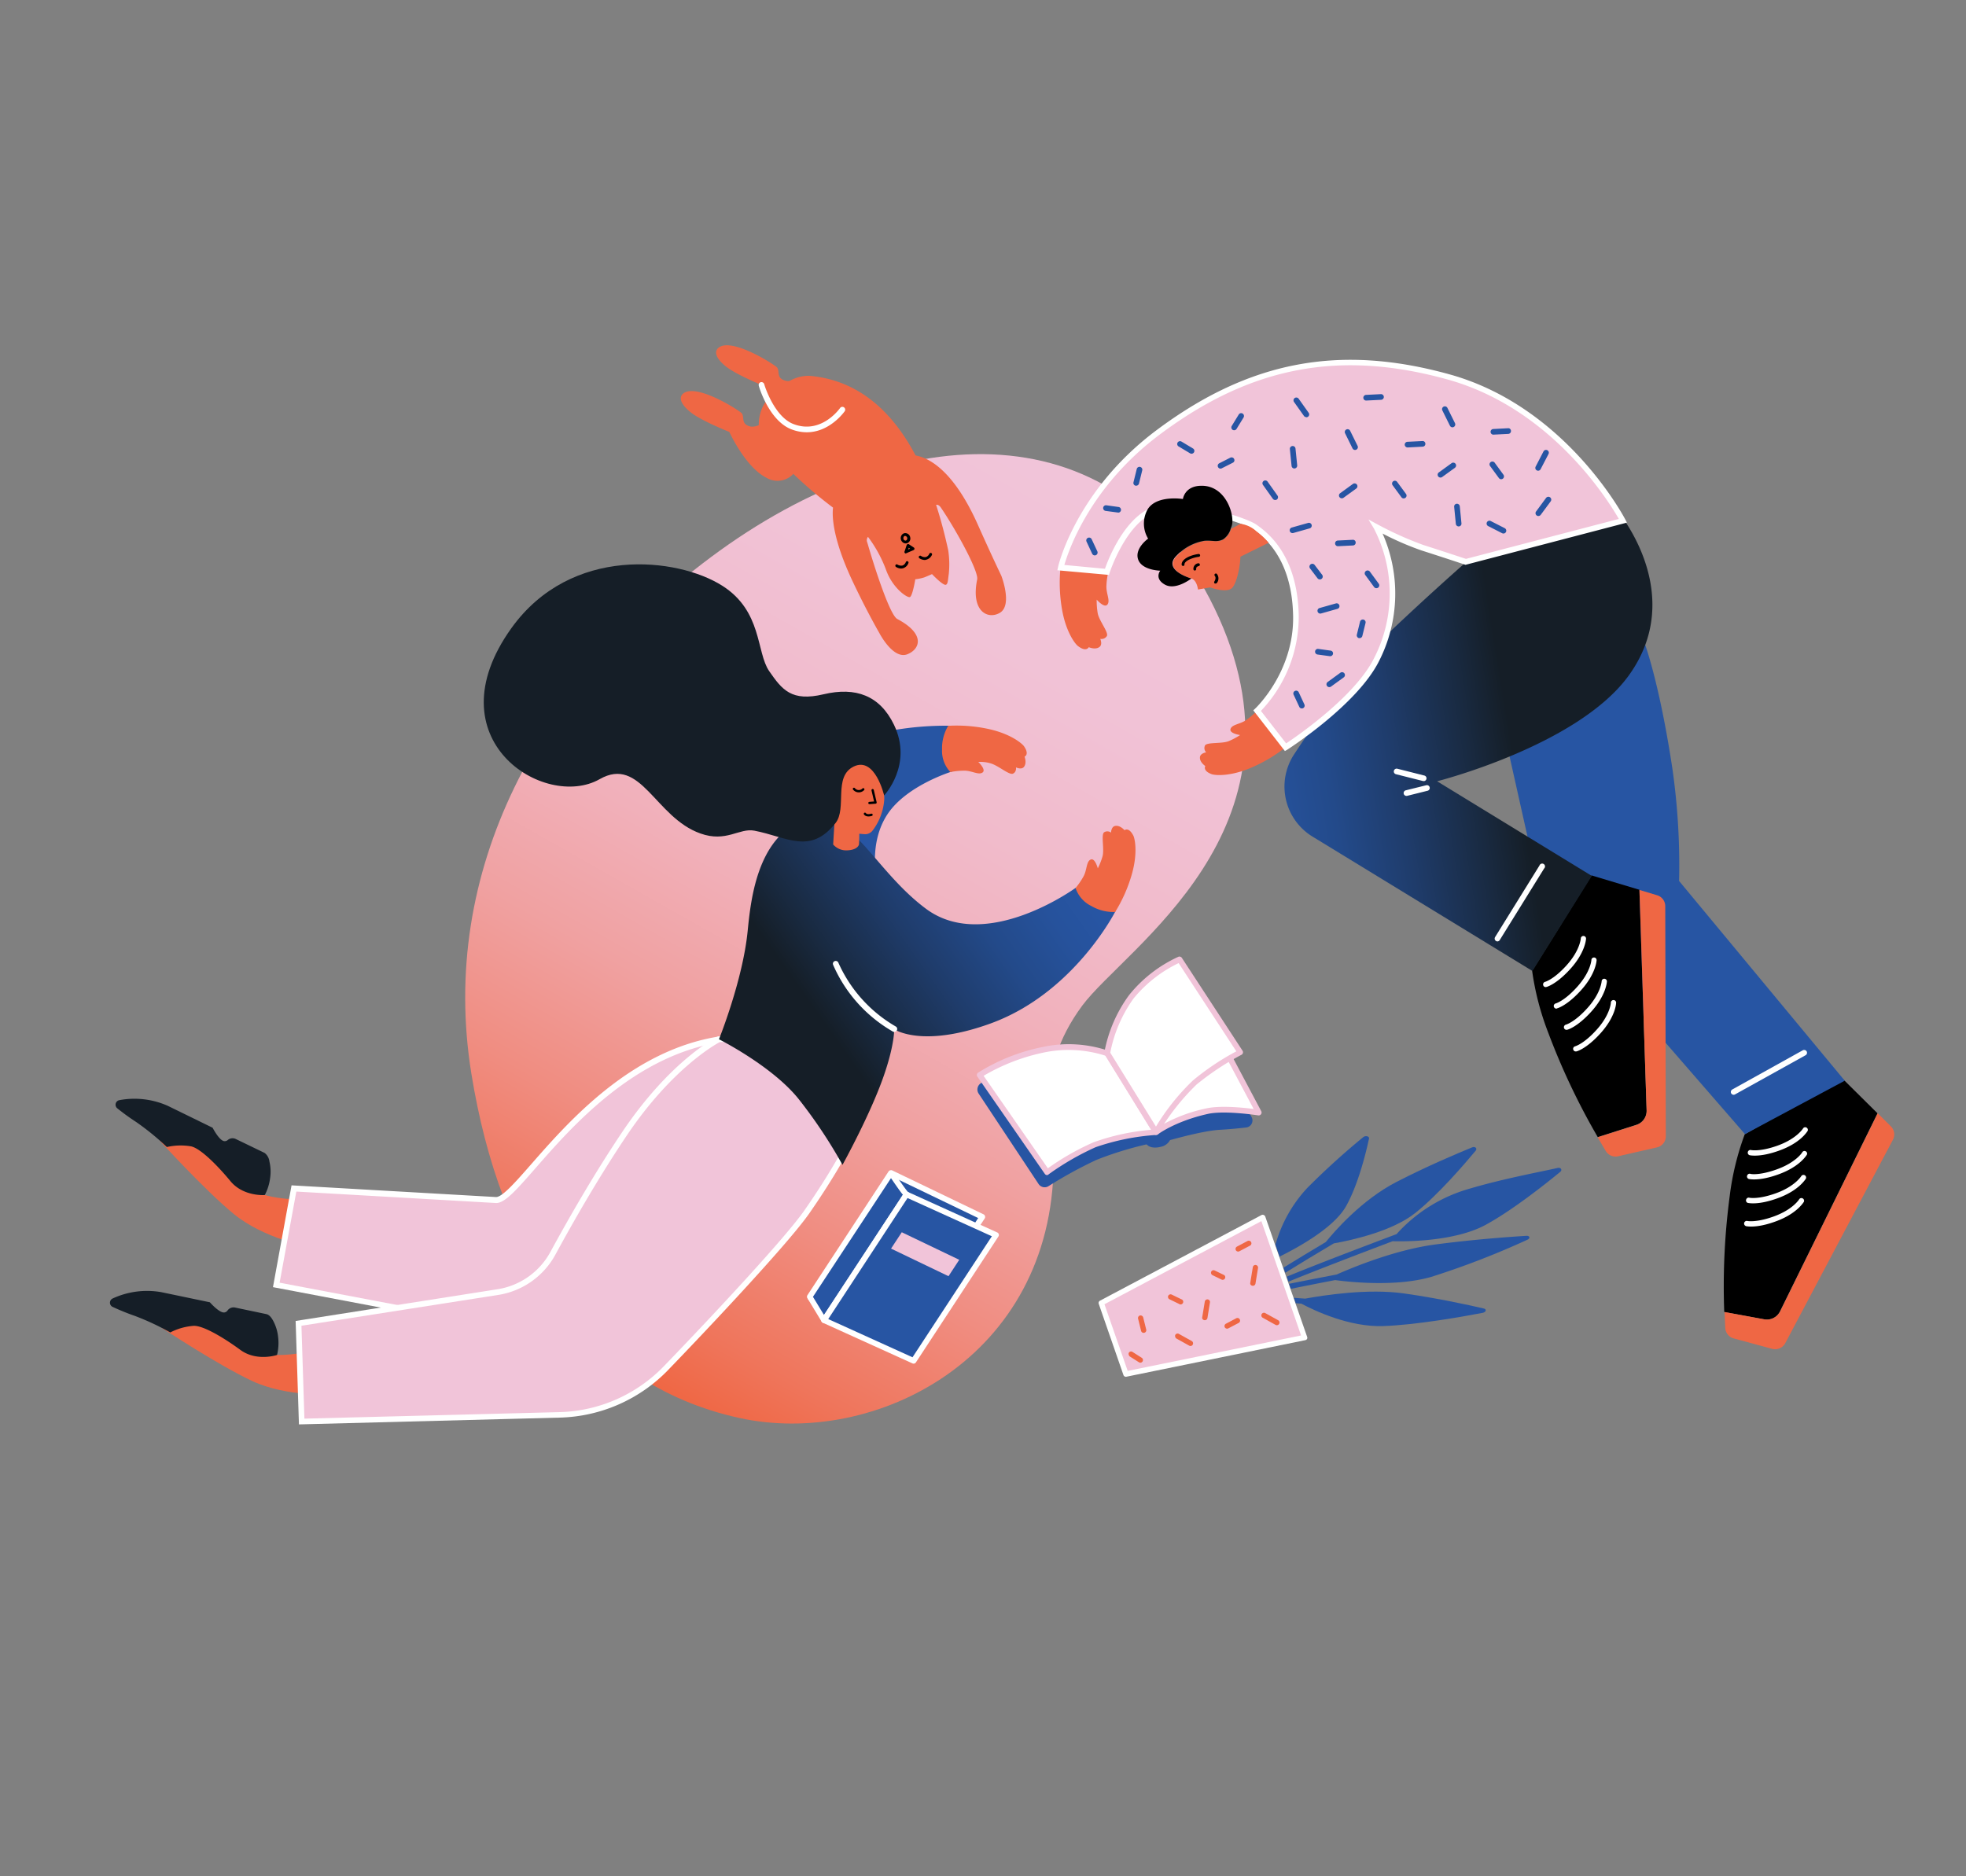 <svg xmlns="http://www.w3.org/2000/svg" xmlns:xlink="http://www.w3.org/1999/xlink" viewBox="0 0 423.21 403.97"><rect x="0" y="0" width="423.21" height="403.97" fill="#808080" stroke="none"/><defs><style>.cls-1{fill:url(#linear-gradient);}.cls-2{fill:#ef6744;}.cls-3{fill:#fff;}.cls-4{fill:#2755a3;}.cls-5{fill:url(#linear-gradient-2);}.cls-6{fill:#f1c4d9;}.cls-7{fill:#151e27;}.cls-8{fill:url(#linear-gradient-3);}.cls-9{fill:none;stroke:#000;stroke-linecap:round;stroke-linejoin:round;stroke-width:0.5px;}</style><linearGradient id="linear-gradient" x1="-1011.26" y1="-978.77" x2="-823.77" y2="-1087.02" gradientTransform="translate(1495.02 622.22) rotate(-30.44)" gradientUnits="userSpaceOnUse"><stop offset="0" stop-color="#ef6744"/><stop offset="0.07" stop-color="#ef755b"/><stop offset="0.21" stop-color="#f08d81"/><stop offset="0.35" stop-color="#f0a1a1"/><stop offset="0.49" stop-color="#f1b0ba"/><stop offset="0.64" stop-color="#f1bbcb"/><stop offset="0.81" stop-color="#f1c2d6"/><stop offset="1" stop-color="#f1c4d9"/></linearGradient><linearGradient id="linear-gradient-2" x1="3760.05" y1="-101.36" x2="3844.88" y2="-101.36" gradientTransform="matrix(-0.99, 0.16, 0.16, 0.99, 4089.79, -331.66)" gradientUnits="userSpaceOnUse"><stop offset="0.28" stop-color="#151e27"/><stop offset="0.39" stop-color="#192a41"/><stop offset="0.58" stop-color="#1f3c6b"/><stop offset="0.75" stop-color="#234a8a"/><stop offset="0.9" stop-color="#26529c"/><stop offset="1" stop-color="#2755a3"/></linearGradient><linearGradient id="linear-gradient-3" x1="-769" y1="-1061.61" x2="-683.34" y2="-1061.61" gradientTransform="matrix(0.82, -0.58, 0.58, 0.82, 1398.1, 650.41)" xlink:href="#linear-gradient-2"/></defs><title>Craftwork_illustrations</title><g id="background"><path class="cls-1" d="M226.81,250.49c.05-7.06-4.75-19.26,6.18-34,9.22-12.4,49.87-37.82,29.42-83.44s-68.35-43.66-109.35-13.11C116,147.58,94.41,187.55,101.47,231.17c6.18,38.19,24.39,66.8,57.65,74.12C188.28,311.7,226.52,292.46,226.81,250.49Z"/></g><g id="character"><path d="M375.58,244.22l20.94-12.09,7.64,7.57-21,42.65a3.17,3.17,0,0,1-3.4,1.71l-8.59-1.58a147.7,147.7,0,0,1,1.16-24.84A58.81,58.81,0,0,1,375.58,244.22Z"/><path class="cls-2" d="M371.22,282.48l8.59,1.58a3.17,3.17,0,0,0,3.4-1.71l21-42.65v0l2.82,2.8a2.47,2.47,0,0,1,.44,2.91l-23.16,43.77a2.48,2.48,0,0,1-2.83,1.23l-8.27-2.24a2.47,2.47,0,0,1-1.82-2.28l-.15-3.39Z"/><path class="cls-3" d="M376.66,248.73h0c.09,0,2.16.51,6.33-1,4.58-1.63,6-4.08,6.1-4.18a.56.56,0,0,0-.2-.77.55.55,0,0,0-.77.2h0s-1.36,2.21-5.51,3.69c-3.79,1.35-5.66.94-5.68.94a.56.56,0,0,0-.68.41A.57.57,0,0,0,376.66,248.73Z"/><path class="cls-3" d="M376.5,253.85h0c.08,0,2.16.52,6.33-1,4.58-1.64,6-4.08,6.1-4.19a.56.56,0,0,0-.2-.77.56.56,0,0,0-.77.2c0,.05-1.38,2.22-5.51,3.69-3.79,1.36-5.66,1-5.68.94a.57.57,0,0,0-.68.42A.56.56,0,0,0,376.5,253.85Z"/><path class="cls-3" d="M376.28,259h0c.09,0,2.17.52,6.34-1,4.58-1.64,6-4.09,6.1-4.19a.57.57,0,0,0-.21-.77.56.56,0,0,0-.77.2s-1.37,2.22-5.5,3.69c-3.8,1.36-5.67.95-5.68.94a.57.57,0,0,0-.68.42A.55.55,0,0,0,376.28,259Z"/><path class="cls-3" d="M375.85,264h0c.09,0,2.17.52,6.33-1,4.58-1.64,6-4.09,6.1-4.19a.56.56,0,1,0-1-.57h0s-1.35,2.21-5.51,3.69c-3.79,1.36-5.66.95-5.68.94a.57.57,0,0,0-.3,1.09Z"/><path class="cls-4" d="M353.73,137.66s3.3,8.17,6.27,27.78a147.39,147.39,0,0,1,1.45,24.24l35.66,43-21.48,11.5-37.46-43.12a31.47,31.47,0,0,1-8.35-16.46l-9.42-42.09,3.28-19.62Z"/><path class="cls-3" d="M373.2,235.71a.64.64,0,0,1-.54-.31.62.62,0,0,1,.24-.83l15.18-8.44a.63.63,0,0,1,.83.24.61.61,0,0,1-.24.83l-15.18,8.43A.6.6,0,0,1,373.2,235.71Z"/><path d="M329.81,209l12.8-20.52,10.3,3.09,1.55,47.49a3.16,3.16,0,0,1-2.2,3.11l-8.32,2.65a148.33,148.33,0,0,1-10.66-22.48A59.42,59.42,0,0,1,329.81,209Z"/><path class="cls-2" d="M343.94,244.86l8.32-2.65a3.16,3.16,0,0,0,2.2-3.11l-1.55-47.49h0l3.8,1.14a2.45,2.45,0,0,1,1.76,2.36l.12,49.52a2.44,2.44,0,0,1-1.92,2.41l-8.35,1.91a2.46,2.46,0,0,1-2.67-1.15l-1.73-2.93Z"/><path class="cls-3" d="M332.87,212.5h0c.08,0,2.15-.56,5.13-3.84,3.27-3.59,3.41-6.44,3.42-6.56a.56.56,0,0,0-.55-.58.55.55,0,0,0-.58.54h0s-.16,2.58-3.12,5.84c-2.72,3-4.56,3.5-4.58,3.5a.57.57,0,0,0-.4.69A.54.54,0,0,0,332.87,212.5Z"/><path class="cls-3" d="M335.14,217.11h0c.09,0,2.16-.56,5.14-3.84,3.27-3.59,3.41-6.44,3.41-6.56a.56.56,0,1,0-1.12,0c0,.05-.18,2.6-3.13,5.84-2.71,3-4.55,3.5-4.57,3.5a.57.57,0,0,0,.24,1.11Z"/><path class="cls-3" d="M337.35,221.71h0c.09,0,2.16-.56,5.14-3.84,3.27-3.59,3.41-6.44,3.42-6.56a.57.57,0,0,0-.55-.58.55.55,0,0,0-.58.54s-.17,2.6-3.13,5.84c-2.71,3-4.55,3.5-4.57,3.5a.58.58,0,0,0-.41.69A.56.56,0,0,0,337.35,221.71Z"/><path class="cls-3" d="M339.34,226.37h0c.09,0,2.16-.56,5.13-3.83,3.28-3.6,3.42-6.45,3.42-6.56a.57.57,0,1,0-1.13-.05h0s-.15,2.59-3.12,5.84c-2.71,3-4.56,3.5-4.58,3.51a.55.55,0,0,0-.4.68A.57.57,0,0,0,339.34,226.37Z"/><path class="cls-2" d="M270.61,153a6.63,6.63,0,0,1,4.28,3,9.42,9.42,0,0,1,1.84,4.9,32.37,32.37,0,0,1-7.56,4.46c-4.49,1.88-7.67,1.58-8.35,1.32-2-.75-1.36-1.75-1.36-1.75s-1.29-.84-1.15-1.95c.11-.81,1.33-1,1.33-1a1.3,1.3,0,0,1-.24-1.49c.48-.74,3.7-.31,5.15-.94a15.31,15.31,0,0,0,2.4-1.29s-2.39-.34-2.06-1.32,2.05-1,3.39-1.92A15.9,15.9,0,0,0,270.61,153Z"/><path class="cls-2" d="M238.61,123a6.93,6.93,0,0,0-5-2.09,9.73,9.73,0,0,0-5.31,1.12,33.56,33.56,0,0,0,.3,9.09c.85,5,2.88,7.59,3.48,8,1.79,1.35,2.29.22,2.29.22s1.45.66,2.35-.08c.65-.54.13-1.71.13-1.71a1.34,1.34,0,0,0,1.43-.63c.38-.82-1.79-3.4-2-5a16.09,16.09,0,0,1-.2-2.82s1.63,1.9,2.3,1.07-.27-2.35-.21-4A16.32,16.32,0,0,1,238.61,123Z"/><path class="cls-4" d="M205.05,166.07s-9.76,2.94-13.94,9.14-2.4,14-2.4,14l-15.14-.49s-2.67-25.24,10.27-29.45a65.77,65.77,0,0,1,21.26-3,11,11,0,0,0-1,5.21A19.17,19.17,0,0,0,205.05,166.07Z"/><path class="cls-5" d="M348.3,110.17s15.07,17.83,2.21,35.41c-11,15-41.15,22.63-41.15,22.63l33.3,20.38-12.78,20.47L282.83,180.3a12.64,12.64,0,0,1-4.24-17.91c5.62-8.53,13.8-19.95,21.58-27.29,13.74-12.94,22.31-20,22.31-20Z"/><path class="cls-3" d="M322.36,202.69a.56.56,0,0,1-.33-.1.6.6,0,0,1-.19-.83l9.56-15.42a.61.61,0,1,1,1,.64l-9.56,15.42A.61.61,0,0,1,322.36,202.69Z"/><path class="cls-3" d="M306.47,168.16l-.15,0-5.86-1.48a.61.61,0,0,1,.3-1.18l5.86,1.48a.61.61,0,0,1-.15,1.2Z"/><path class="cls-3" d="M302.75,171.36a.61.61,0,0,1-.14-1.2l4.44-1.1a.61.61,0,0,1,.3,1.18l-4.45,1.11Z"/><path class="cls-2" d="M204.58,166.23a6.66,6.66,0,0,1-1.79-4.89,9.4,9.4,0,0,1,1.32-5.07,32.61,32.61,0,0,1,8.75.7c4.75,1.05,7.18,3.12,7.59,3.73,1.21,1.78.1,2.21.1,2.21s.57,1.43-.18,2.26c-.56.6-1.66.05-1.66.05s.15,1-.66,1.35-3.08-1.7-4.75-2.2a7.61,7.61,0,0,0-2.71-.32s1.76,1.66.92,2.27-2.25-.38-3.88-.39A15.73,15.73,0,0,0,204.58,166.23Z"/><path class="cls-6" d="M270.61,153A29.08,29.08,0,0,0,279,132.52c-.27-13.16-7-17.69-9-19.13s-17.17-6.35-22.94-3-8.78,12.75-8.78,12.75l-9.93-.93s3.54-16.1,21-29.14c17.91-13.39,37.06-19,62.61-11.87,25.17,7,37.4,30.92,37.4,30.92l-33.85,8.84s-3.05-1-9.36-3.06a73.53,73.53,0,0,1-9.89-4.45,30.93,30.93,0,0,1,.06,28.64c-4.67,9.29-19.56,18.82-19.56,18.82Z"/><path class="cls-3" d="M276.59,161.7l-6.8-8.76.41-.38c.08-.08,8.4-7.91,8.16-20-.26-12.64-6.54-17.11-8.61-18.58l-.11-.08c-1.84-1.32-16.79-6.15-22.27-3s-8.48,12.33-8.51,12.42l-.15.46-11.1-1,.15-.67c0-.17,3.79-16.47,21.2-29.49,19.93-14.91,39.4-18.61,63.14-12,25.13,7,37.65,31,37.77,31.23l.35.67-34.76,9.09-.17-.06s-3.13-1.06-9.36-3.06a63.36,63.36,0,0,1-8.31-3.61,32,32,0,0,1-.78,27.49c-4.7,9.34-19.17,18.67-19.78,19.07Zm-5.16-8.64,5.43,7c2.55-1.7,14.81-10.16,18.89-18.28a30.51,30.51,0,0,0,0-28l-1.17-1.93,2,1.08a73,73,0,0,0,9.79,4.4c5.41,1.74,8.46,2.76,9.2,3l32.91-8.6C346.21,107.79,334,88,311.77,81.75c-23.33-6.51-42.48-2.88-62.08,11.78-15.06,11.26-19.67,25-20.57,28.11l8.74.82c.7-2,3.67-9.63,8.9-12.63,6.13-3.53,21.52,1.58,23.59,3.06l.11.07c2.19,1.56,8.84,6.31,9.11,19.55A29.42,29.42,0,0,1,271.43,153.06Z"/><path class="cls-2" d="M270.44,114.38a6.14,6.14,0,0,0-3.4-1.59L265,113.87a4.12,4.12,0,0,1-1.66,2.31c-1.46.69-2.24.12-4,.29a10.58,10.58,0,0,0-5.89,3.11c-2.92,2.75,1.5,4.49,2.76,4.91l.33.1c1.16.45,1.34,2.34,1.34,2.34l2.61-.46s3.65,1.34,4.78.07c1-1.11,1.69-4.64,1.75-6.68l6.08-3A16,16,0,0,0,270.44,114.38Z"/><path d="M258.64,104.59c-3.65,0-4,2.85-4,2.85s-5.62-.92-7.58,2.2a6.25,6.25,0,0,0,.09,6.33s-2.94,2.07-2.16,4.45,4.77,2.45,4.77,2.45-1.34,1.68,1,3,5.7-1.32,5.7-1.32l-.33-.1c-1.26-.42-5.68-2.16-2.76-4.91a10.58,10.58,0,0,1,5.89-3.11c1.72-.17,2.5.4,4-.29a4.12,4.12,0,0,0,1.66-2.31c.05-.15.1-.28.14-.37C266,111.45,264.11,104.53,258.64,104.59Z"/><path d="M261.67,125.63a.3.3,0,0,1-.16,0,.3.3,0,0,1-.11-.41c.5-.82.12-1.21.1-1.23a.31.31,0,0,1,.42-.45,1.54,1.54,0,0,1,0,2A.32.32,0,0,1,261.67,125.63Z"/><path d="M254.67,121.85a.32.32,0,0,1-.3-.24c0-.1-.16-1,1.61-1.79a7.89,7.89,0,0,1,2.07-.55.31.31,0,0,1,.06.61,7,7,0,0,0-1.89.5c-1.3.55-1.25,1.11-1.25,1.11a.3.3,0,0,1-.23.36Z"/><path d="M257.2,122.84a.3.3,0,0,1-.3-.26,1.2,1.2,0,0,1,1.08-1.31.31.31,0,0,1,.11.6h0c-.07,0-.66.14-.59.62a.3.3,0,0,1-.26.34Z"/><path class="cls-4" d="M274.49,107.65a.61.61,0,0,1-.49-.25l-2.13-3a.61.61,0,1,1,1-.7l2.13,3a.61.61,0,0,1-.14.85A.59.59,0,0,1,274.49,107.65Z"/><path class="cls-4" d="M281.19,89.81a.61.61,0,0,1-.5-.26l-2.13-3a.61.61,0,0,1,.14-.85.62.62,0,0,1,.85.14l2.13,3a.61.61,0,0,1-.49,1Z"/><path class="cls-4" d="M284.19,132.11a.61.61,0,0,1-.16-1.19l3.54-1a.61.61,0,0,1,.75.42.6.6,0,0,1-.42.75l-3.54,1Z"/><path class="cls-4" d="M278.63,100.87a.61.61,0,0,1-.6-.55l-.37-3.67a.61.61,0,0,1,1.21-.12l.37,3.67a.61.61,0,0,1-.55.66Z"/><path class="cls-4" d="M278.25,114.78a.61.61,0,0,1-.17-1.2l3.54-1a.61.61,0,0,1,.34,1.17l-3.54,1A.51.51,0,0,1,278.25,114.78Z"/><path class="cls-4" d="M331.11,101.35a.55.55,0,0,1-.28-.07.6.6,0,0,1-.26-.82l1.69-3.27a.62.62,0,0,1,.82-.26.61.61,0,0,1,.26.82L331.65,101A.61.61,0,0,1,331.11,101.35Z"/><path class="cls-4" d="M314,113.34a.61.61,0,0,1-.61-.55l-.36-3.66a.61.61,0,0,1,.54-.67.62.62,0,0,1,.67.55l.36,3.66a.6.6,0,0,1-.54.67Z"/><path class="cls-4" d="M262.74,100.9a.61.61,0,0,1-.28-1.15l2.38-1.21a.61.61,0,0,1,.82.27.59.59,0,0,1-.26.81L263,100.83A.54.54,0,0,1,262.74,100.9Z"/><path class="cls-4" d="M284.1,124.75a.63.63,0,0,1-.48-.24L282,122.38a.61.61,0,0,1,1-.74l1.62,2.13a.61.61,0,0,1-.12.85A.58.58,0,0,1,284.1,124.75Z"/><path class="cls-4" d="M265.67,92.63a.61.61,0,0,1-.32-.08.62.62,0,0,1-.2-.84l1.51-2.47a.61.61,0,0,1,.83-.2.62.62,0,0,1,.21.84l-1.51,2.46A.59.59,0,0,1,265.67,92.63Z"/><path class="cls-4" d="M256.5,97.69a.62.62,0,0,1-.32-.09l-2.47-1.48a.61.61,0,0,1-.21-.84.61.61,0,0,1,.83-.21l2.48,1.49a.6.6,0,0,1,.21.83A.63.63,0,0,1,256.5,97.69Z"/><path class="cls-4" d="M240.7,110.35h-.08L238,110a.61.61,0,1,1,.16-1.21l2.65.37a.61.61,0,0,1-.08,1.21Z"/><path class="cls-4" d="M244.59,104.57h-.15a.6.6,0,0,1-.44-.74l.69-2.8a.61.61,0,1,1,1.18.29l-.69,2.8A.61.61,0,0,1,244.59,104.57Z"/><path class="cls-4" d="M235.66,119.58a.62.62,0,0,1-.55-.35l-1.22-2.62a.61.61,0,1,1,1.11-.51l1.22,2.61a.61.61,0,0,1-.3.81A.58.58,0,0,1,235.66,119.58Z"/><path class="cls-4" d="M286.35,141.28h-.08l-2.65-.36a.61.61,0,0,1,.16-1.21l2.65.37a.59.59,0,0,1,.52.68A.6.6,0,0,1,286.35,141.28Z"/><path class="cls-4" d="M292.67,137.39h-.15a.62.62,0,0,1-.44-.74l.69-2.8a.62.62,0,0,1,.74-.45.6.6,0,0,1,.44.74l-.69,2.8A.61.61,0,0,1,292.67,137.39Z"/><path class="cls-4" d="M280.24,152.53a.59.59,0,0,1-.55-.35l-1.22-2.61a.6.6,0,0,1,.29-.81.61.61,0,0,1,.81.29l1.22,2.62a.61.61,0,0,1-.3.81A.56.56,0,0,1,280.24,152.53Z"/><path class="cls-4" d="M288.84,107.29a.63.63,0,0,1-.49-.25.6.6,0,0,1,.14-.85l2.75-2a.62.62,0,0,1,.85.14.61.61,0,0,1-.13.85l-2.76,2A.6.6,0,0,1,288.84,107.29Z"/><path class="cls-4" d="M286.14,147.94a.61.61,0,0,1-.35-1.1l2.75-2a.61.61,0,1,1,.72,1l-2.76,2A.59.59,0,0,1,286.14,147.94Z"/><path class="cls-4" d="M291.7,96.88a.62.62,0,0,1-.55-.34l-1.6-3.25a.61.61,0,0,1,.27-.82.62.62,0,0,1,.82.28l1.6,3.25a.6.6,0,0,1-.27.81A.54.54,0,0,1,291.7,96.88Z"/><path class="cls-4" d="M323.63,114.87a.68.68,0,0,1-.28-.07l-3-1.53a.61.61,0,1,1,.55-1.09l3,1.53a.61.61,0,0,1-.27,1.16Z"/><path class="cls-4" d="M331.15,111.1a.6.6,0,0,1-.36-.12.61.61,0,0,1-.13-.85l2.15-2.92a.61.61,0,1,1,1,.73l-2.15,2.91A.63.63,0,0,1,331.15,111.1Z"/><path class="cls-4" d="M310.08,102.82a.61.61,0,0,1-.36-1.1l2.76-2a.62.62,0,0,1,.85.14.61.61,0,0,1-.13.85l-2.76,2A.62.62,0,0,1,310.08,102.82Z"/><path class="cls-4" d="M312.66,92a.61.61,0,0,1-.54-.34l-1.61-3.25a.61.61,0,1,1,1.09-.54l1.61,3.25a.61.61,0,0,1-.28.81A.5.5,0,0,1,312.66,92Z"/><path class="cls-4" d="M302.17,107.31a.57.57,0,0,1-.49-.25l-1.9-2.58a.62.62,0,0,1,.13-.86.61.61,0,0,1,.85.14l1.9,2.58a.6.6,0,0,1-.13.85A.62.62,0,0,1,302.17,107.31Z"/><path class="cls-4" d="M323.15,103.18a.61.61,0,0,1-.49-.25l-1.9-2.59a.61.61,0,0,1,.13-.85.62.62,0,0,1,.86.13l1.89,2.59a.61.61,0,0,1-.13.85A.62.62,0,0,1,323.15,103.18Z"/><path class="cls-4" d="M303,96.34a.62.62,0,0,1-.61-.58.61.61,0,0,1,.58-.64l3.22-.16a.58.58,0,0,1,.64.57.6.6,0,0,1-.58.64l-3.22.17Z"/><path class="cls-4" d="M321.4,93.58a.61.61,0,0,1,0-1.21l3.22-.17a.58.58,0,0,1,.64.58.61.61,0,0,1-.58.64l-3.22.16Z"/><path class="cls-4" d="M296.28,126.64a.6.6,0,0,1-.49-.25l-1.9-2.59a.61.61,0,0,1,1-.72l1.9,2.59a.61.61,0,0,1-.13.85A.62.62,0,0,1,296.28,126.64Z"/><path class="cls-4" d="M288,117.6a.6.6,0,0,1-.6-.58.61.61,0,0,1,.57-.64l3.22-.16a.58.58,0,0,1,.64.58.61.61,0,0,1-.57.64l-3.23.16Z"/><path class="cls-4" d="M294.09,86.24a.6.6,0,0,1-.61-.58.61.61,0,0,1,.58-.64l3.22-.16h0a.61.61,0,0,1,.61.58.62.62,0,0,1-.58.64l-3.22.16Z"/><path class="cls-2" d="M66.52,268.5s-9.76-1.85-16.15-7.09-16-15.84-16-15.84l9.62-.43,13,12.15s3.77,1.23,11,1c5.08-.13,3.12,4,3.12,4Z"/><path class="cls-7" d="M57,257.3s-4.62.37-7.4-3-6.47-7.09-8.5-7.49a13.35,13.35,0,0,0-5.18.15,56.21,56.21,0,0,0-6.58-5.37,49.43,49.43,0,0,1-4.14-3,1,1,0,0,1,.49-1.72,17.65,17.65,0,0,1,10.45,1.23l9.63,4.71s1.39,2.72,2.47,2.88a1,1,0,0,0,.75-.2,1.58,1.58,0,0,1,1.76-.26l6.21,3A2.74,2.74,0,0,1,58,250.1a9.4,9.4,0,0,1,.15,3.52A10.82,10.82,0,0,1,57,257.3Z"/><path class="cls-6" d="M154.84,223.76c-27.6,4.4-43.07,34.87-48.13,34.58l-43.43-2.49-3.81,20.79L114,287a33.16,33.16,0,0,0,24.64-5Z"/><path class="cls-3" d="M120.19,288.17a34.13,34.13,0,0,1-6.35-.6L58.76,277.13l4-21.92,44,2.52c1.33.07,4.26-3.27,7.65-7.14,8-9.13,21.39-24.41,40.35-27.43l.93-.15-16.56,59.32-.19.12A33.54,33.54,0,0,1,120.19,288.17Zm-60-12,53.89,10.22a32.4,32.4,0,0,0,24-4.81l15.93-57c-18,3.31-30.93,18-38.68,26.87-4.19,4.78-6.74,7.71-8.64,7.56l-42.9-2.46Z"/><path class="cls-2" d="M71.67,300.24s-9.92.6-17.4-2.91-19.41-11.42-19.41-11.42l9.22-2.78,15.55,8.59s3.95.28,10.88-1.67c4.89-1.38,4,3.09,4,3.09Z"/><path class="cls-7" d="M59.64,291.73s-4.38,1.49-7.91-1.1-8-5.28-10.08-5.17a13.16,13.16,0,0,0-5,1.42,55.62,55.62,0,0,0-7.7-3.59c-1.75-.6-3.5-1.35-4.75-1.93a1,1,0,0,1,.05-1.79,17.65,17.65,0,0,1,10.43-1.37l10.5,2.19s2,2.3,3.09,2.19a1,1,0,0,0,.68-.38,1.59,1.59,0,0,1,1.65-.68l6.76,1.42c.69.16,1.19.93,1.51,1.56a9.34,9.34,0,0,1,1,3.37A10.9,10.9,0,0,1,59.64,291.73Z"/><path class="cls-6" d="M154.77,223.76s-9.87,4.88-20.21,20.18c-6.26,9.26-12,19.38-15.55,25.94a16.26,16.26,0,0,1-11.76,8.3l-43,6.75.67,21.13,55.43-1.42a33.17,33.17,0,0,0,23-10.13c10.45-10.82,26.13-27.63,30.27-33.57,18-25.81,17.93-40.34,17.93-40.34s-15.71,12.45-23.33,7.51S154.77,223.76,154.77,223.76Z"/><path class="cls-3" d="M64.35,306.68l-.71-22.27,43.51-6.84a15.73,15.73,0,0,0,11.32-8c3.69-6.79,9.38-16.8,15.58-26,10.31-15.26,20-20.18,20.45-20.38l.21-.06c.26,0,6.18-.55,13.89,4.44,7.16,4.64,22.46-7.36,22.61-7.48l1-.78v1.26c0,.6-.14,15-18,40.68-4.42,6.34-21.14,24.14-30.33,33.66a33.62,33.62,0,0,1-23.44,10.31Zm.54-21.24.64,20,54.83-1.4a32.39,32.39,0,0,0,22.6-9.94c11.87-12.3,26.39-28,30.2-33.5,14.65-21,17.26-34.6,17.72-38.69-3.75,2.76-16.16,11.12-22.95,6.72s-12.17-4.31-13-4.26c-1.06.57-10.32,5.77-19.88,19.92-6.17,9.15-11.85,19.13-15.52,25.89a17,17,0,0,1-12.2,8.61Z"/><path class="cls-8" d="M231.56,191.15s-19.32,14.1-32.22,4.52c-11.72-8.71-16.56-23-26.49-19.07s-11.25,17.32-11.91,23.91c-1.06,10.58-6.17,23.25-6.17,23.25s11.53,5.79,17.2,12.93a105.92,105.92,0,0,1,9.39,14.11s6.29-11.35,9.12-19.86c2.14-6.4,2-9.35,2-9.35s5.92,4.15,20.75-1.23c18-6.53,26.91-24.21,26.91-24.21Z"/><path class="cls-2" d="M187.75,163.55s2.7,4.65,2.6,8.53a12.37,12.37,0,0,1-2.49,6.71,2,2,0,0,1-1.79.81l-1.1-.09s0,1.27-.05,2.16c0,.52-.67,1.38-2.7,1.42a3.72,3.72,0,0,1-2.87-1.27l.75-12.49a5.13,5.13,0,0,1,3.54-4.46Z"/><polyline class="cls-9" points="187.85 170.13 188.47 172.79 187.16 172.89"/><path class="cls-9" d="M186.19,175.21s.3.56,1.42.22"/><path class="cls-9" d="M185.83,169.94a1.33,1.33,0,0,1-2-.09"/><path class="cls-7" d="M190.32,171.27s-1.94-8.47-6.55-6.23c-4.45,2.16-1.4,9-3.91,12.17-5.46,6.89-10.41,3-17.46,1.64-3.25-.64-6.05,2.6-11.63.6C141,176,138,162.67,129.08,167.76c-11.83,6.73-36.18-8.52-19-32.51,12.84-17.91,35.79-15.24,45.4-9.14,8.63,5.48,7.3,14.33,10.09,18.37s4.81,6.64,11.72,5,12.11.28,15.14,6.54C196.6,164.64,190.32,171.27,190.32,171.27Z"/><path class="cls-2" d="M231.53,191.19a6.65,6.65,0,0,0,3.44,3.9,9.41,9.41,0,0,0,5.09,1.26,32.42,32.42,0,0,0,3.55-8c1.36-4.68.69-7.8.35-8.45-1-1.92-1.89-1.15-1.89-1.15s-1-1.18-2.08-.91c-.79.19-.83,1.43-.83,1.43a1.28,1.28,0,0,0-1.5-.06c-.68.55.12,3.71-.34,5.22a15.19,15.19,0,0,1-1,2.53s-.61-2.33-1.55-1.89-.75,2.15-1.51,3.59A16,16,0,0,1,231.53,191.19Z"/><path class="cls-3" d="M192.52,222.19a.58.58,0,0,1-.28-.07,30.65,30.65,0,0,1-12.9-14.39.6.6,0,0,1,.33-.79.61.61,0,0,1,.8.33A29.89,29.89,0,0,0,192.81,221a.61.61,0,0,1-.29,1.15Z"/></g><g id="other_details" data-name="other details"><path class="cls-4" d="M214.79,230.91l-3.64,2.31a1.6,1.6,0,0,0-.48,2.24l12.89,19.45a1.57,1.57,0,0,0,2.16.47A92.19,92.19,0,0,1,236,249.74a74.26,74.26,0,0,1,10.67-3.32.3.3,0,0,1,.3.09c.27.32,1.22.84,2.9.4a2.85,2.85,0,0,0,2-1.45c.13,0,6.94-2,10.74-2.21,2-.11,4.14-.32,5.66-.5a1.52,1.52,0,0,0,1.16-2.23l-5.92-10.89Z"/><path class="cls-3" d="M261.49,221.69,271,239.55s-7.3-1.17-11.14-.31c-7.3,1.64-10.91,4.48-10.91,4.48s1.59-9,3.8-13.41S261.49,221.69,261.49,221.69Z"/><path class="cls-6" d="M248.91,244.33a.65.65,0,0,1-.31-.08.61.61,0,0,1-.29-.63c.07-.37,1.63-9.12,3.86-13.58s8.72-8.69,9-8.87a.63.63,0,0,1,.48-.07.59.59,0,0,1,.39.3l9.47,17.86a.62.62,0,0,1-.64.89c-.07,0-7.22-1.14-10.91-.31-7,1.58-10.63,4.34-10.66,4.36A.6.6,0,0,1,248.91,244.33Zm12.36-21.76c-1.6,1.1-6.27,4.52-8,8-1.63,3.26-2.93,9.14-3.48,11.83a33.53,33.53,0,0,1,9.9-3.76c3-.67,7.92-.17,10.18.13Z"/><path class="cls-3" d="M225.42,252.36a58.21,58.21,0,0,1,10.2-5.89,50.27,50.27,0,0,1,13.25-2.72l-10.5-16.94a26.13,26.13,0,0,0-13.72-.81,41.25,41.25,0,0,0-13.76,5.45Z"/><path class="cls-6" d="M225.42,253h-.11a.61.61,0,0,1-.39-.25L210.39,231.8a.63.63,0,0,1-.1-.46.61.61,0,0,1,.25-.39,41.72,41.72,0,0,1,14-5.55,26.54,26.54,0,0,1,14.08.84.59.59,0,0,1,.29.25l10.49,16.94a.59.59,0,0,1,0,.6.61.61,0,0,1-.51.33A49.71,49.71,0,0,0,235.84,247a58.15,58.15,0,0,0-10.07,5.81A.57.57,0,0,1,225.42,253Zm-13.67-21.35,13.82,19.89a54.73,54.73,0,0,1,9.83-5.6,48.38,48.38,0,0,1,12.42-2.69L238,227.31a26.1,26.1,0,0,0-13.2-.72A42.52,42.52,0,0,0,211.75,231.62Z"/><path class="cls-3" d="M267,226.58a57.78,57.78,0,0,0-9.82,6.51,49.55,49.55,0,0,0-8.34,10.64l-10.49-16.95a29.8,29.8,0,0,1,5.21-12.11,28.81,28.81,0,0,1,10.37-8.1Z"/><path class="cls-6" d="M248.81,244.34a.61.61,0,0,1-.52-.29l-10.49-17a.68.68,0,0,1-.08-.42,30.05,30.05,0,0,1,5.33-12.38A29.11,29.11,0,0,1,253.66,206a.62.62,0,0,1,.75.23l13.07,20a.61.61,0,0,1-.23.87,57.64,57.64,0,0,0-9.69,6.42A50,50,0,0,0,249.33,244a.6.6,0,0,1-.51.31ZM239,226.65l9.84,15.91a48.3,48.3,0,0,1,7.94-9.92,54.42,54.42,0,0,1,9.36-6.28l-12.42-19A28.35,28.35,0,0,0,244,215,29.54,29.54,0,0,0,239,226.65Z"/><polygon class="cls-4" points="193.7 289.09 174.45 279.38 191.97 252.62 211.46 262 193.7 289.09"/><path class="cls-3" d="M193.7,289.7a.54.54,0,0,1-.27-.07l-19.26-9.71a.59.59,0,0,1-.31-.38.57.57,0,0,1,.08-.49l17.52-26.76a.61.61,0,0,1,.78-.21l19.48,9.37a.59.59,0,0,1,.32.39.63.63,0,0,1-.07.5l-17.76,27.08A.6.6,0,0,1,193.7,289.7Zm-18.37-10.56,18.16,9.16,17.08-26.05-18.38-8.85Z"/><path class="cls-4" d="M195.14,257.16a56.58,56.58,0,0,1-3.36-4.6L174.32,279.2l3.07,5.05Z"/><path class="cls-3" d="M177.39,284.86h0a.58.58,0,0,1-.51-.29l-3.07-5.06a.61.61,0,0,1,0-.65l17.46-26.63a.63.63,0,0,1,.5-.28.62.62,0,0,1,.51.27c1.29,1.9,2.78,4,3.16,4.41l.05,0a.62.62,0,0,1,.16.84L177.9,284.58A.61.61,0,0,1,177.39,284.86ZM175,279.21l2.37,3.9,17-25.87c-.44-.52-1.18-1.55-2.57-3.58Z"/><polygon class="cls-4" points="196.66 292.99 177.39 284.25 195.14 257.16 214.41 265.9 196.66 292.99"/><path class="cls-3" d="M196.66,293.6a.54.54,0,0,1-.25-.06l-19.27-8.74a.58.58,0,0,1-.34-.38.59.59,0,0,1,.08-.5l17.75-27.09a.6.6,0,0,1,.76-.22l19.27,8.74a.59.59,0,0,1,.26.88l-17.75,27.09A.61.61,0,0,1,196.66,293.6ZM178.29,284l18.14,8.23,17.08-26.06-18.15-8.23Z"/><polygon class="cls-6" points="204.18 274.77 191.81 268.83 194.12 265.31 206.49 271.24 204.18 274.77"/><polygon class="cls-4" points="199.03 278.15 191.56 274.51 192.9 272.47 200.37 276.11 199.03 278.15"/><path class="cls-2" d="M215.54,123.94s-2.08-4.31-5-10.87c-5.28-11.87-10.62-14.52-13.44-15-4.7-8.89-11.85-16.22-22.9-17.16A8.41,8.41,0,0,0,170,82a1.57,1.57,0,0,1-.78,0c-2.23-.52-1.28-2-1.94-2.87-.35-.5-9.74-6.59-12.61-4.26-1,.82-.61,2.27,1.63,4.06s8.33,4.25,8.33,4.25a18.74,18.74,0,0,0,.93,2.35,8.8,8.8,0,0,0-2.22,6,3.36,3.36,0,0,1-1.72.32c-2.23-.51-1.28-1.94-1.94-2.86-.35-.5-9.74-6.59-12.61-4.26-1,.82-.6,2.27,1.63,4.06S157,93,157,93s3.43,7.58,8,9.87a4.63,4.63,0,0,0,5.77-.84,93.53,93.53,0,0,0,8.55,7.26c-.22,1.87-.1,6.75,4.28,16,3.07,6.49,5.69,11,5.69,11s3,5.85,6.09,4.55c2.7-1.11,3.86-4.35-2.23-7.57-1.63-.87-5-11.4-6.45-16.46a1.17,1.17,0,0,1,.15-1.22,28.13,28.13,0,0,1,3.95,7.28c1.42,3.8,4.49,5.9,5.07,5.68s1.16-3.83,1.16-3.83a9.89,9.89,0,0,0,1.95-.41c.68-.27,1.65-.7,1.65-.7s2.39,2.54,3,2.29c.43-.17.42-1,.61-2.33a20.27,20.27,0,0,0-.12-5.09c-.67-3.08-1.52-6.41-2.61-9.78.31-.07.67.06,1.05.62,3,4.38,8.16,13.64,7.79,15.45-1.38,6.74,2.16,8.63,4.74,7.25C218.11,130.51,215.54,123.94,215.54,123.94Z"/><path d="M199.08,120.57a2.28,2.28,0,0,1-1.18-.38.31.31,0,0,1-.07-.42.32.32,0,0,1,.43-.08,1.41,1.41,0,0,0,1.06.24,1.23,1.23,0,0,0,.74-.72.3.3,0,0,1,.4-.14.3.3,0,0,1,.15.41,1.8,1.8,0,0,1-1.14,1A1.39,1.39,0,0,1,199.08,120.57Z"/><path d="M194,122.41a2.15,2.15,0,0,1-1.13-.35.31.31,0,0,1-.09-.42.29.29,0,0,1,.42-.08,1.54,1.54,0,0,0,1.07.2A1.25,1.25,0,0,0,195,121a.3.3,0,1,1,.55.24,1.79,1.79,0,0,1-1.1,1.09A1.72,1.72,0,0,1,194,122.41Z"/><path d="M195,119.16a.32.32,0,0,1-.21-.08.3.3,0,0,1-.08-.32l.46-1.39a.34.34,0,0,1,.19-.2.32.32,0,0,1,.27,0l1.09.72a.31.31,0,0,1,.13.28.31.31,0,0,1-.18.26l-1.55.67Zm.62-1.22-.12.37.41-.18Z"/><path d="M194.93,117a1.1,1.1,0,0,1-1-.88,1.15,1.15,0,0,1,.14-.87,1,1,0,0,1,.61-.45,1.08,1.08,0,0,1,1.25.86,1.07,1.07,0,0,1-.75,1.32Zm-.08-1.61h-.07a.36.36,0,0,0-.24.18.6.6,0,0,0-.06.42.48.48,0,0,0,.53.4.53.53,0,0,0-.16-1Z"/><path class="cls-3" d="M173.67,93.07a9.14,9.14,0,0,1-3.27-.62c-4.81-1.82-7-9.09-7.06-9.4a.61.61,0,0,1,.41-.76.63.63,0,0,1,.76.42c0,.07,2.09,7,6.32,8.6,6,2.28,9.95-3.39,10-3.45a.6.6,0,0,1,.84-.16.61.61,0,0,1,.17.84C181.79,88.6,178.68,93.07,173.67,93.07Z"/><polygon class="cls-6" points="242.36 295.82 237.05 280.54 271.83 262.1 280.81 287.95 242.36 295.82"/><path class="cls-3" d="M241.82,296l-5.3-15.28a.56.56,0,0,1,.27-.68l34.78-18.44a.55.55,0,0,1,.47,0,.61.61,0,0,1,.33.34l9,25.86a.57.57,0,0,1,0,.46.54.54,0,0,1-.38.28l-38.45,7.86A.57.57,0,0,1,241.82,296Zm-4.07-15.19,5,14.35,37.33-7.63-8.55-24.62Z"/><path class="cls-2" d="M271.55,283.39a.57.57,0,0,1,.81-.68l2.78,1.54a.57.57,0,0,1-.56,1l-2.77-1.54A.53.53,0,0,1,271.55,283.39Z"/><path class="cls-2" d="M253,287.87a.58.58,0,0,1,0-.46.57.57,0,0,1,.77-.22l2.77,1.54a.57.57,0,0,1,.22.77.55.55,0,0,1-.77.22l-2.77-1.54A.53.53,0,0,1,253,287.87Z"/><path class="cls-2" d="M269.14,276.46a.54.54,0,0,1,0-.28l.55-3.36a.57.57,0,0,1,.65-.46.57.57,0,0,1,.47.65l-.55,3.35a.57.57,0,0,1-.65.47A.59.59,0,0,1,269.14,276.46Z"/><path class="cls-2" d="M258.8,283.87a.54.54,0,0,1,0-.28l.55-3.36a.57.57,0,0,1,.65-.46.56.56,0,0,1,.46.65l-.54,3.35a.57.57,0,0,1-.65.47A.59.59,0,0,1,258.8,283.87Z"/><path class="cls-2" d="M260.73,274.24a.56.56,0,0,1,0-.44.55.55,0,0,1,.75-.26l2.06,1a.57.57,0,0,1-.49,1l-2.06-1A.6.6,0,0,1,260.73,274.24Z"/><path class="cls-2" d="M251.47,279.43a.54.54,0,0,1,0-.43.57.57,0,0,1,.76-.27l2.06,1a.57.57,0,1,1-.5,1l-2.06-1A.52.52,0,0,1,251.47,279.43Z"/><path class="cls-2" d="M245.65,286.59s0,0,0,0l-.66-2.67a.57.57,0,0,1,.41-.69.6.6,0,0,1,.69.41l.66,2.67a.57.57,0,0,1-1.08.33Z"/><path class="cls-2" d="M243,291.74a.57.57,0,0,1,0-.49.56.56,0,0,1,.78-.18l2,1.27a.58.58,0,0,1,.17.79.56.56,0,0,1-.78.17l-2-1.27A.59.59,0,0,1,243,291.74Z"/><path class="cls-2" d="M263.62,285.7a.57.57,0,0,1,.27-.69l2.28-1.21a.57.57,0,0,1,.53,1L264.42,286a.57.57,0,0,1-.77-.23A.41.41,0,0,1,263.62,285.7Z"/><path class="cls-2" d="M266,269.09a.57.57,0,0,1,.27-.69l2.28-1.21a.58.58,0,0,1,.77.24.56.56,0,0,1-.24.76l-2.28,1.21a.57.57,0,0,1-.77-.23Z"/><path class="cls-4" d="M277,274.87l.37,1.07c5.86-2.39,14.37-5.66,22.41-8.7,2.07.06,13.18.22,20.07-3.55,5.77-3.15,12.87-8.8,16-11.37.51-.42.16-1-.53-.86-3.36.77-11.91,2.36-18.91,4.45a33.28,33.28,0,0,0-15.78,9.8C292.2,268.88,283.13,272.35,277,274.87Z"/><path class="cls-4" d="M285.4,267.41c-3.19,1.91-6.35,3.81-9.11,5.52l.38,1.1c3.13-1.94,6.79-4.15,10.44-6.32,4.05-.72,12.65-2.65,17.55-6.55s10.56-10.48,13-13.41c.4-.49-.13-1-.78-.71-3.21,1.31-9.77,4.09-16.22,7.41C293.08,258.34,287.12,265.28,285.4,267.41Z"/><path class="cls-4" d="M287.73,274.41c-3.52.67-7.05,1.36-10.23,2l.37,1.08c3-.61,6.25-1.25,9.53-1.88,3.87.51,13.36,1.42,20.69-.69a178,178,0,0,0,20.7-8c.69-.31.53-.89-.23-.84-3.76.23-11.53.8-19.57,1.86C300.58,269.05,291.67,272.67,287.73,274.41Z"/><path class="cls-4" d="M319.42,281.73c-3.24-.76-10-2.23-17.21-3.25-7.69-1.09-17.17.37-21.25,1.12l-2.42-.17.4,1.16,1.19.09c2.84,1.51,10.33,5.08,17.63,4.83,7-.24,17-2,21.41-2.85C319.9,282.52,320.08,281.88,319.42,281.73Z"/><path class="cls-4" d="M275.49,270.64l.17-.2c3.63-1.79,11.48-6.07,14.1-10.74s4.28-11.5,4.94-14.55c.11-.51-.75-.72-1.25-.31a162.14,162.14,0,0,0-12,10.89A29.46,29.46,0,0,0,274.56,268Z"/></g></svg>